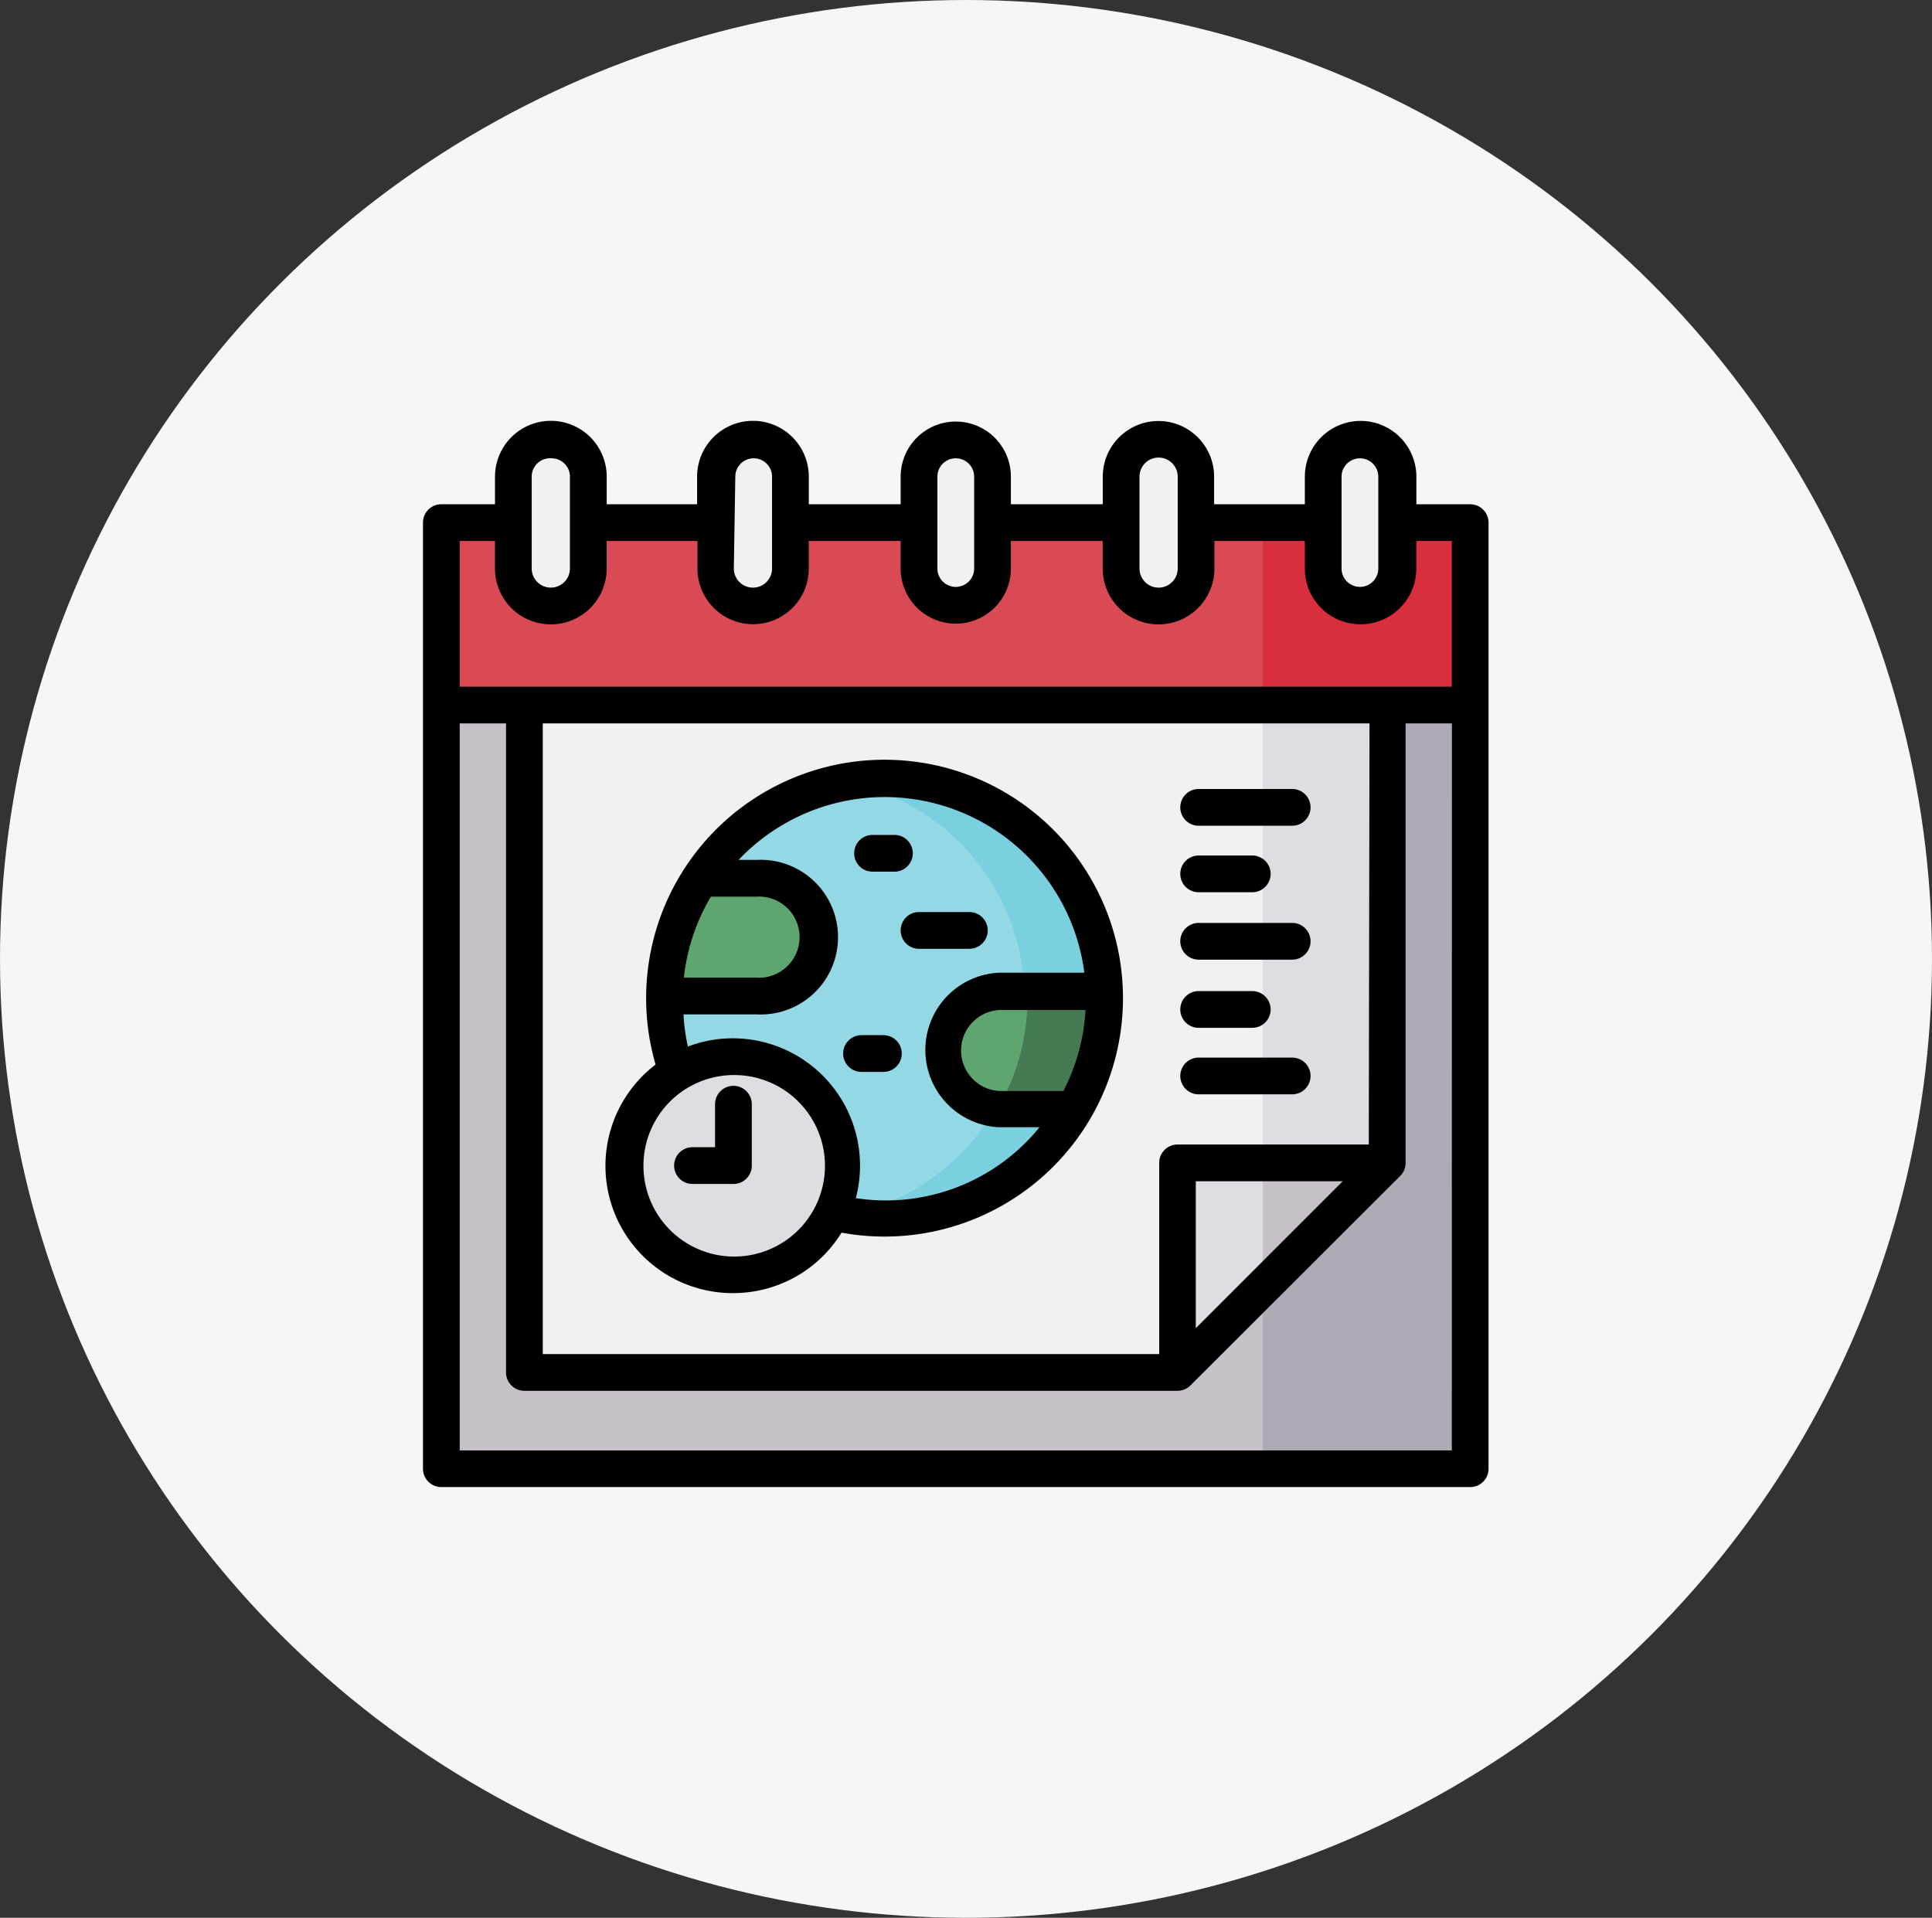 <svg xmlns="http://www.w3.org/2000/svg" xmlns:xlink="http://www.w3.org/1999/xlink" width="137" height="136" viewBox="0 0 137 136">
  <rect x="0" y="0" width="137" height="136" fill="#333333" stroke="none"/>
  <defs>
    <clipPath id="clip-path">
      <rect id="Rectángulo_340782" data-name="Rectángulo 340782" width="75.562" height="75.614" fill="none"/>
    </clipPath>
  </defs>
  <g id="Grupo_970870" data-name="Grupo 970870" transform="translate(-1081 -1131)">
    <ellipse id="Elipse_5245" data-name="Elipse 5245" cx="68.5" cy="68" rx="68.5" ry="68" transform="translate(1081 1131)" fill="#f6f6f6"/>
    <g id="Grupo_970860" data-name="Grupo 970860" transform="translate(1110.994 1160.843)">
      <rect id="Rectángulo_340778" data-name="Rectángulo 340778" width="72.957" height="12.937" transform="translate(1.303 7.217)" fill="#da4a54"/>
      <rect id="Rectángulo_340779" data-name="Rectángulo 340779" width="72.957" height="54.157" transform="translate(1.303 20.154)" fill="#c6c1c8"/>
      <rect id="Rectángulo_340780" data-name="Rectángulo 340780" width="14.709" height="54.157" transform="translate(59.551 20.154)" fill="#afaab4"/>
      <path id="Trazado_190600" data-name="Trazado 190600" d="M90.474,171.1H44.16V123.76h61.231v32.466Z" transform="translate(-36.969 -103.606)" fill="#f1f1f4"/>
      <path id="Trazado_190601" data-name="Trazado 190601" d="M328.56,338l14.865-14.878H328.56Z" transform="translate(-275.054 -270.5)" fill="#dfdde2"/>
      <rect id="Rectángulo_340781" data-name="Rectángulo 340781" width="14.709" height="12.937" transform="translate(59.551 7.217)" fill="#d82e3d"/>
      <path id="Trazado_190602" data-name="Trazado 190602" d="M365.68,123.76v41.286l8.82-8.82V123.76Z" transform="translate(-306.129 -103.606)" fill="#dfdde2"/>
      <path id="Trazado_190603" data-name="Trazado 190603" d="M365.68,323.12v8.82l8.82-8.82Z" transform="translate(-306.129 -270.5)" fill="#c6c1c8"/>
      <g id="Grupo_970859" data-name="Grupo 970859">
        <g id="Grupo_970858" data-name="Grupo 970858" clip-path="url(#clip-path)">
          <path id="Trazado_190604" data-name="Trazado 190604" d="M42.606,8.32a2.605,2.605,0,0,1,2.606,2.606V17.44a2.606,2.606,0,0,1-5.211,0V10.926A2.605,2.605,0,0,1,42.606,8.32" transform="translate(-33.486 -6.965)" fill="#f1f1f4"/>
          <path id="Trazado_190605" data-name="Trazado 190605" d="M130.606,8.32a2.606,2.606,0,0,1,2.606,2.606V17.44a2.606,2.606,0,0,1-5.211,0V10.926a2.605,2.605,0,0,1,2.606-2.606" transform="translate(-107.155 -6.965)" fill="#f1f1f4"/>
          <path id="Trazado_190606" data-name="Trazado 190606" d="M218.606,8.32a2.606,2.606,0,0,1,2.606,2.606V17.44a2.606,2.606,0,0,1-5.211,0V10.926a2.605,2.605,0,0,1,2.606-2.606" transform="translate(-180.825 -6.965)" fill="#f1f1f4"/>
          <path id="Trazado_190607" data-name="Trazado 190607" d="M306.606,8.32a2.605,2.605,0,0,1,2.606,2.606V17.44a2.606,2.606,0,1,1-5.211,0V10.926a2.605,2.605,0,0,1,2.606-2.606" transform="translate(-254.494 -6.965)" fill="#f1f1f4"/>
          <path id="Trazado_190608" data-name="Trazado 190608" d="M394.606,8.32a2.606,2.606,0,0,1,2.606,2.606V17.44a2.606,2.606,0,0,1-5.211,0V10.926a2.606,2.606,0,0,1,2.606-2.606" transform="translate(-328.163 -6.965)" fill="#f1f1f4"/>
          <path id="Trazado_190609" data-name="Trazado 190609" d="M117,185.917a15.633,15.633,0,1,0-11.882-15.152,15.841,15.841,0,0,0,.9,5.211Z" transform="translate(-88.001 -129.845)" fill="#93d8e4"/>
          <path id="Trazado_190610" data-name="Trazado 190610" d="M103.077,284.539a7.739,7.739,0,1,1-7.739-7.739h.013a7.726,7.726,0,0,1,7.726,7.726v.013" transform="translate(-73.334 -231.723)" fill="#dfdde2"/>
          <path id="Trazado_190611" data-name="Trazado 190611" d="M186.95,155.672a15.524,15.524,0,0,0-2.71.248,15.634,15.634,0,0,1,0,30.694,15.175,15.175,0,0,0,2.606.261,15.634,15.634,0,1,0,0-31.2Z" transform="translate(-154.237 -130.294)" fill="#7ad0df"/>
          <path id="Trazado_190612" data-name="Trazado 190612" d="M107.406,199.167a15.5,15.5,0,0,0-2.606,8.351h6.514a4.182,4.182,0,1,0,0-8.351Zm21.17,8a4.182,4.182,0,0,0,0,8.351h5.368a15.634,15.634,0,0,0,2.111-7.817v-.534Z" transform="translate(-87.733 -166.727)" fill="#5ea570"/>
          <path id="Trazado_190613" data-name="Trazado 190613" d="M252.351,248.32v.534a15.5,15.5,0,0,1-2.111,7.817h5.433a15.634,15.634,0,0,0,2.111-7.817v-.534Z" transform="translate(-209.489 -207.881)" fill="#457a52"/>
          <path id="Trazado_190614" data-name="Trazado 190614" d="M74.259,5.915H70.442V3.96a3.954,3.954,0,1,0-7.908,0V5.915H56.1V3.96a3.947,3.947,0,0,0-7.895,0V5.915H41.689V3.96a3.908,3.908,0,1,0-7.817,0V5.915H27.359V3.96a3.96,3.96,0,0,0-7.921,0V5.915h-6.41V3.96a3.96,3.96,0,0,0-7.921,0V5.915H1.3A1.3,1.3,0,0,0,0,7.217V74.311a1.3,1.3,0,0,0,1.3,1.3H74.259a1.3,1.3,0,0,0,1.3-1.3V7.217a1.3,1.3,0,0,0-1.3-1.3M66.443,2.658a1.3,1.3,0,0,1,1.3,1.3v6.514a1.3,1.3,0,0,1-2.606,0V3.96a1.3,1.3,0,0,1,1.3-1.3M50.809,3.96a1.355,1.355,0,0,1,2.71,0v6.514a1.355,1.355,0,0,1-2.71,0Zm-14.331,0a1.3,1.3,0,1,1,2.606,0v6.514a1.3,1.3,0,1,1-2.606,0Zm-14.331,0a1.3,1.3,0,0,1,2.606,0v6.514a1.355,1.355,0,1,1-2.71,0ZM9.12,2.658a1.3,1.3,0,0,1,1.3,1.3v6.514a1.355,1.355,0,0,1-2.71,0V3.96a1.3,1.3,0,0,1,1.3-1.307c.036,0,.072,0,.108,0M2.606,8.52h2.5v1.954a3.96,3.96,0,1,0,7.921,0V8.52h6.436v1.954a3.947,3.947,0,0,0,7.895,0V8.52h6.514v1.954a3.908,3.908,0,1,0,7.817,0V8.52H48.2v1.954a3.96,3.96,0,0,0,7.921,0V8.52h6.41v1.954a3.954,3.954,0,1,0,7.908,0V8.52h2.514V18.851H2.606Zm64.462,42.8H53.506a1.3,1.3,0,0,0-1.3,1.3V66.182H8.494V21.457H67.12Zm-1.85,2.606L54.8,64.345V53.923Zm7.739,19.086H2.606V21.457H5.889V67.485a1.3,1.3,0,0,0,1.3,1.3H53.506a1.3,1.3,0,0,0,.912-.378L69.3,53.545a1.3,1.3,0,0,0,.378-.925V21.457h3.283Z"/>
          <path id="Trazado_190615" data-name="Trazado 190615" d="M88.537,185.586A9.015,9.015,0,0,0,96.2,181.3,16.907,16.907,0,1,0,83.013,169.38a9.028,9.028,0,0,0,5.524,16.207Zm23.45-14.331h-4.625a2.879,2.879,0,0,1,0-5.745H113.5a14.068,14.068,0,0,1-1.55,5.706ZM86.935,157.472h3.218a2.879,2.879,0,1,1,0,5.745H85.02A14.224,14.224,0,0,1,86.935,157.472Zm-1.941,8.351H90.2a5.485,5.485,0,0,0,.534-10.957c-.178-.009-.356-.009-.534,0H88.9a14.274,14.274,0,0,1,24.519,8h-6.058a5.485,5.485,0,0,0,0,10.957h2.879a14.018,14.018,0,0,1-13.028,5.029,9.028,9.028,0,0,0-8.729-11.334,8.885,8.885,0,0,0-3.179.586A13.617,13.617,0,0,1,84.994,165.823Zm3.544,4.3a6.436,6.436,0,1,1-6.384,6.488c0-.022,0-.043,0-.065a6.423,6.423,0,0,1,6.384-6.423" transform="translate(-66.52 -123.73)"/>
          <path id="Trazado_190616" data-name="Trazado 190616" d="M110.663,296.557h2.905a1.3,1.3,0,0,0,1.3-1.3V290.9a1.3,1.3,0,1,0-2.606,0v3.049h-1.6a1.3,1.3,0,0,0,0,2.606" transform="translate(-91.551 -242.439)"/>
          <path id="Trazado_190617" data-name="Trazado 190617" d="M184.263,270.126h1.55a1.3,1.3,0,0,0,0-2.606h-1.55a1.3,1.3,0,0,0,0,2.606" transform="translate(-153.165 -223.955)"/>
          <path id="Trazado_190618" data-name="Trazado 190618" d="M208,215.223a1.3,1.3,0,0,0,1.3,1.3h3.57a1.3,1.3,0,1,0,0-2.606H209.3A1.3,1.3,0,0,0,208,215.223Z" transform="translate(-174.127 -179.083)"/>
          <path id="Trazado_190619" data-name="Trazado 190619" d="M189.063,182.926h1.55a1.3,1.3,0,0,0,0-2.606h-1.55a1.3,1.3,0,0,0,0,2.606" transform="translate(-157.183 -150.955)"/>
          <path id="Trazado_190620" data-name="Trazado 190620" d="M331.063,162.926h6.631a1.3,1.3,0,0,0,0-2.606h-6.631a1.3,1.3,0,0,0,0,2.606" transform="translate(-276.059 -134.212)"/>
          <path id="Trazado_190621" data-name="Trazado 190621" d="M331.063,191.886h3.8a1.3,1.3,0,0,0,0-2.606h-3.8a1.3,1.3,0,0,0,0,2.606" transform="translate(-276.059 -158.456)"/>
          <path id="Trazado_190622" data-name="Trazado 190622" d="M331.063,221.246h6.631a1.3,1.3,0,1,0,0-2.606h-6.631a1.3,1.3,0,0,0,0,2.606" transform="translate(-276.059 -183.035)"/>
          <path id="Trazado_190623" data-name="Trazado 190623" d="M331.063,250.926h3.8a1.3,1.3,0,1,0,0-2.606h-3.8a1.3,1.3,0,0,0,0,2.606" transform="translate(-276.059 -207.881)"/>
          <path id="Trazado_190624" data-name="Trazado 190624" d="M331.063,279.886h6.631a1.3,1.3,0,0,0,0-2.606h-6.631a1.3,1.3,0,0,0,0,2.606" transform="translate(-276.059 -232.125)"/>
        </g>
      </g>
    </g>
  </g>
</svg>
